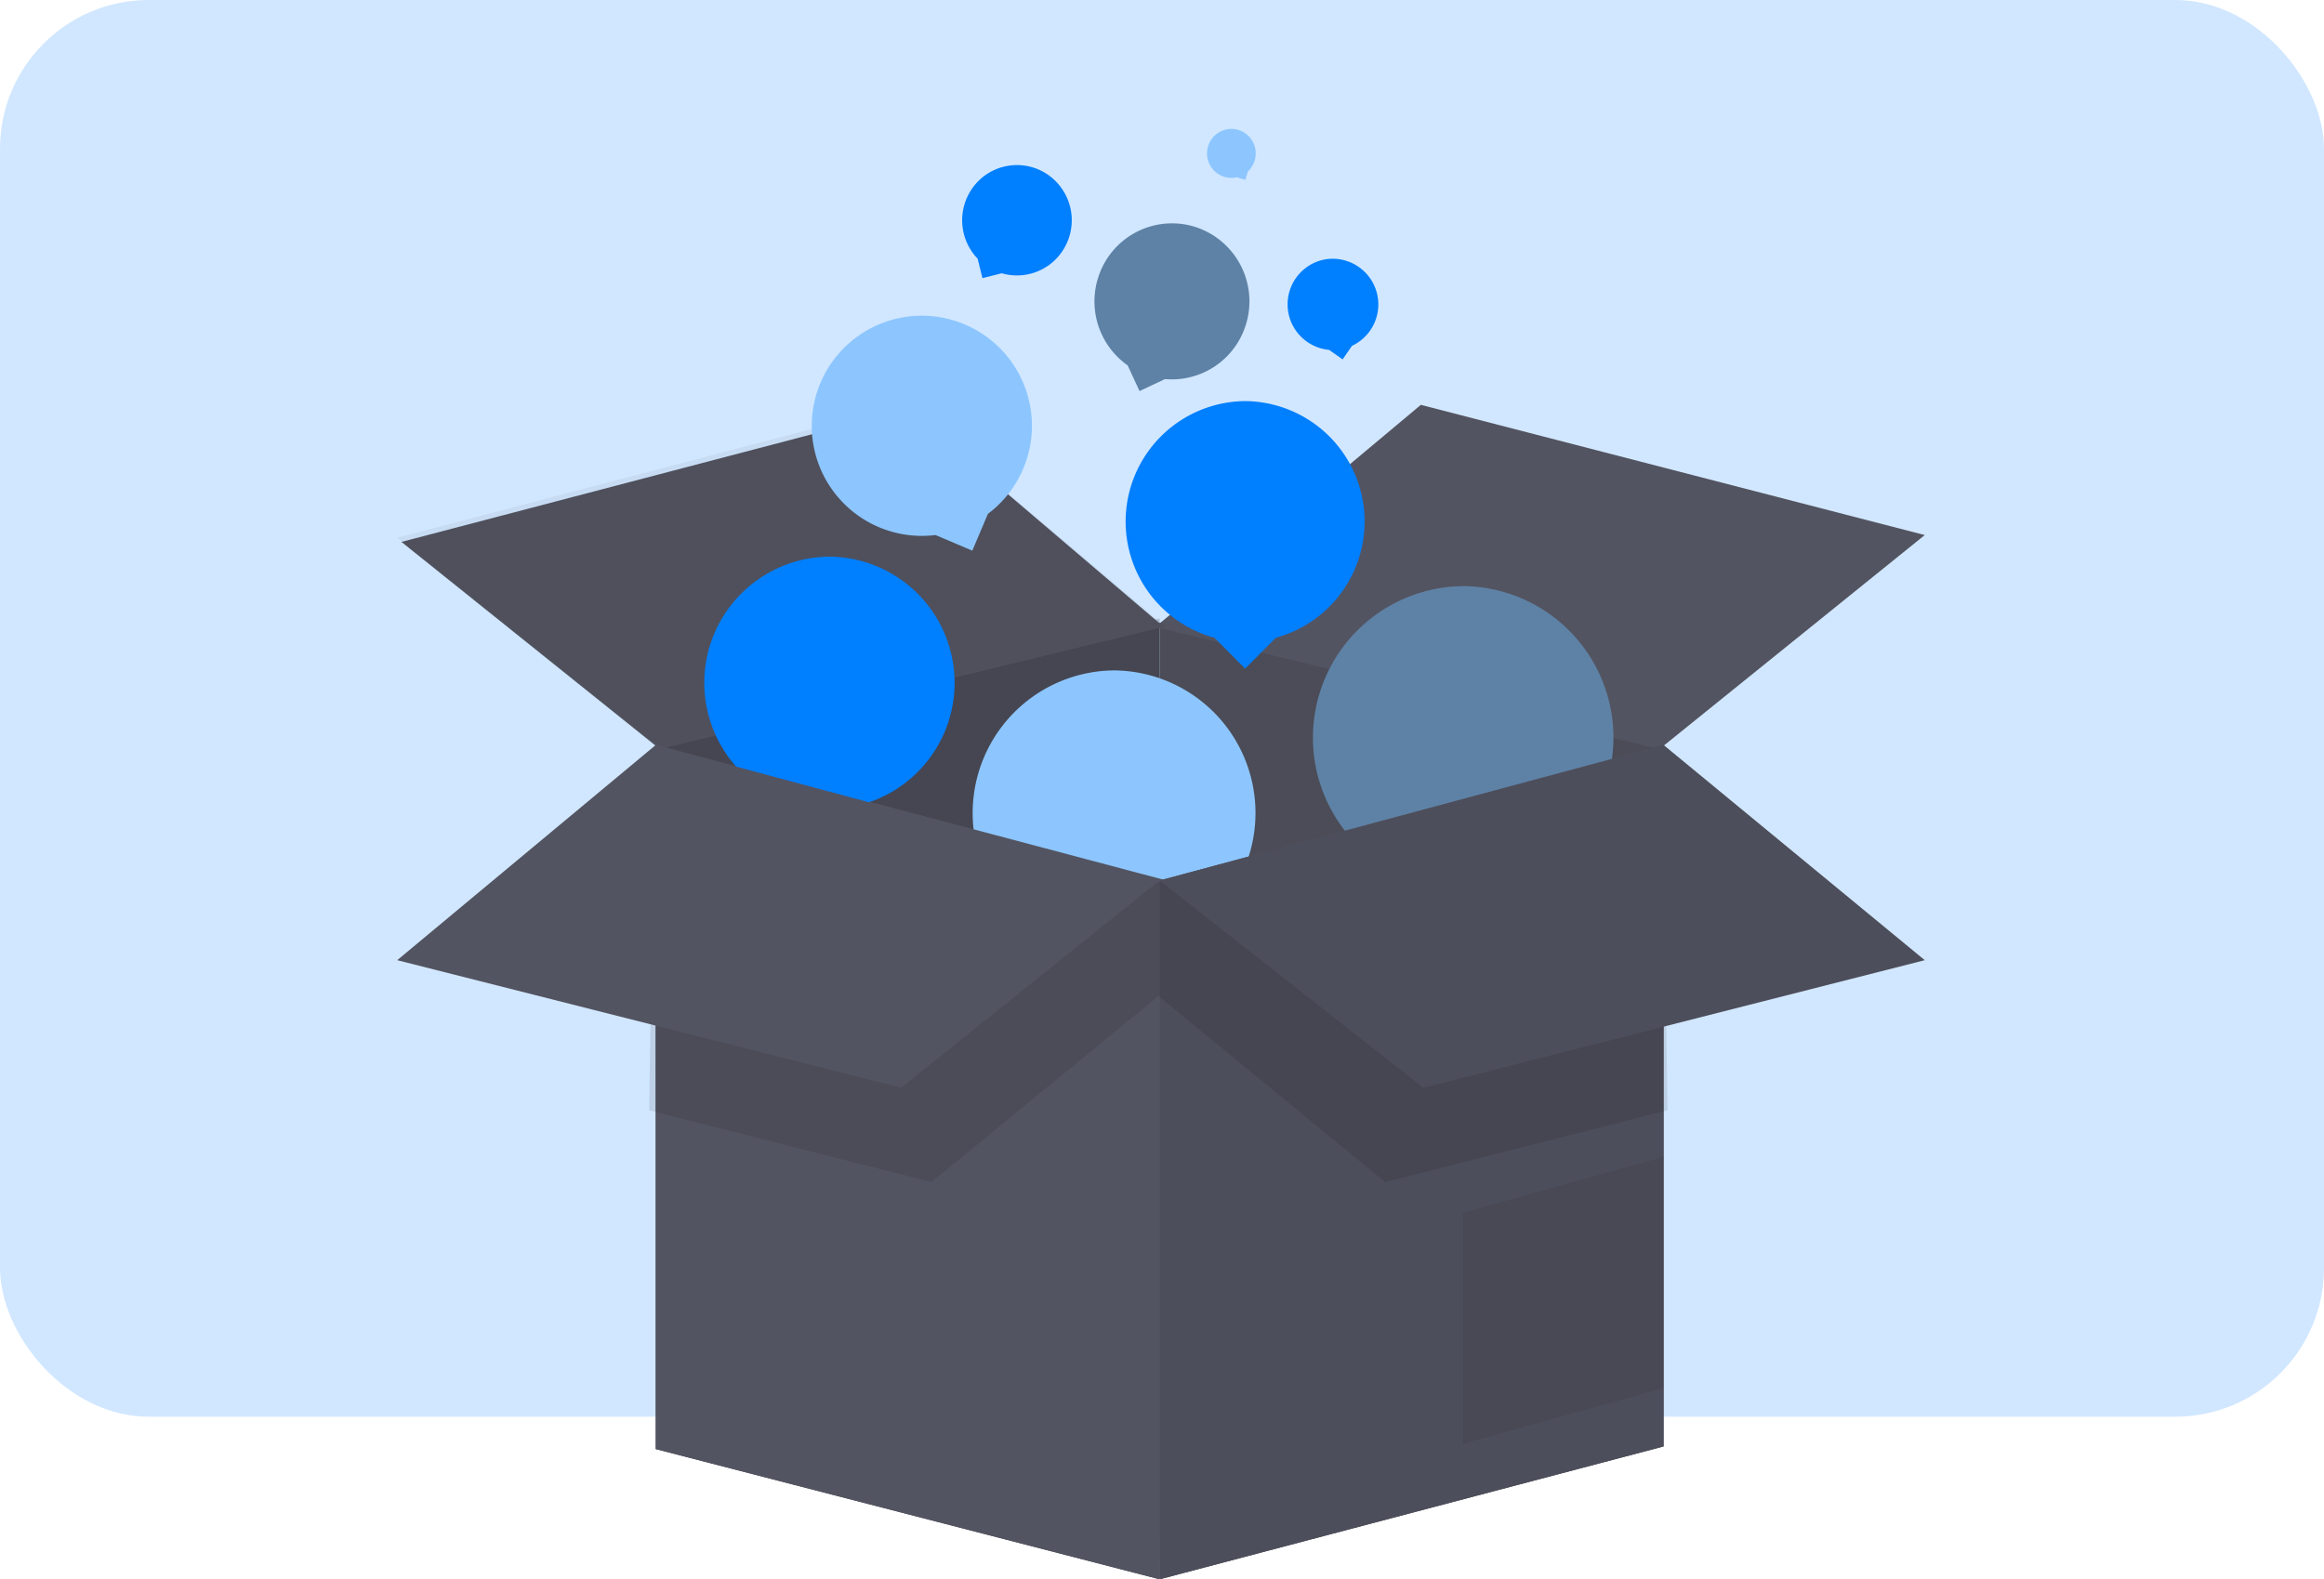 <svg xmlns="http://www.w3.org/2000/svg" width="656" height="445.901" viewBox="0 0 656 445.901">
    <defs>
        <style>
            .cls-1{fill:none}.cls-2,.cls-9{fill:#007fff}.cls-2{opacity:.18}.cls-3{fill:#535461}.cls-4{opacity:.1}.cls-5{opacity:.17}.cls-6{opacity:.05}.cls-7{fill:#e0e0e0}.cls-8{clip-path:url(#clip-path)}.cls-10{clip-path:url(#clip-path-2)}.cls-11{fill:#8dc6ff}.cls-12{opacity:.07}.cls-13{clip-path:url(#clip-path-3)}.cls-14{clip-path:url(#clip-path-4)}.cls-15{fill:#5e82a6}.cls-16{clip-path:url(#clip-path-5)}.cls-17{clip-path:url(#clip-path-6)}.cls-18{clip-path:url(#clip-path-7)}.cls-19{clip-path:url(#clip-path-8)}.cls-20{clip-path:url(#clip-path-9)}
        </style>
        <clipPath id="clip-path">
            <path d="M0 0h114.582v123.032H0z" class="cls-1"/>
        </clipPath>
        <clipPath id="clip-path-2">
            <path d="M0 0h135.64v145.643H0z" class="cls-1"/>
        </clipPath>
        <clipPath id="clip-path-3">
            <path d="M0 0h120.036v128.888H0z" class="cls-1"/>
        </clipPath>
        <clipPath id="clip-path-4">
            <path d="M0 0h144.118v154.746H0z" class="cls-1"/>
        </clipPath>
        <clipPath id="clip-path-5">
            <path d="M0 0h105.594v112.548H0z" class="cls-1"/>
        </clipPath>
        <clipPath id="clip-path-6">
            <path d="M0 0h74.307v79.787H0z" class="cls-1"/>
        </clipPath>
        <clipPath id="clip-path-7">
            <path d="M0 0h52.547v56.422H0z" class="cls-1"/>
        </clipPath>
        <clipPath id="clip-path-8">
            <path d="M0 0h43.491v46.698H0z" class="cls-1"/>
        </clipPath>
        <clipPath id="clip-path-9">
            <path d="M0 0h23.339v25.06H0z" class="cls-1"/>
        </clipPath>
    </defs>
    <g id="Group_54" data-name="Group 54" transform="translate(-32 -472)">
        <rect id="Rectangle_422" width="656" height="400" class="cls-2" data-name="Rectangle 422" rx="42" transform="translate(32 472)"/>
        <g id="Group_44" data-name="Group 44" transform="translate(140.268 464.455)">
            <path id="Path_231" d="M511.119 340.053L368.88 305.54v270.079l142.239-37.509z" class="cls-3" data-name="Path 231" transform="translate(-149.811 -122.173)"/>
            <path id="Path_232" d="M511.119 340.053L368.88 305.54v270.079l142.239-37.509z" class="cls-4" data-name="Path 232" transform="translate(-149.811 -122.173)"/>
            <path id="Path_233" d="M128.83 340.053l142.233-34.513v270.079L128.83 538.856z" class="cls-3" data-name="Path 233" transform="translate(-51.994 -122.173)"/>
            <path id="Path_234" d="M128.83 338.053l142.233-34.513v271.273L128.83 538.05z" class="cls-5" data-name="Path 234" transform="translate(-51.994 -121.367)"/>
            <path id="Path_235" d="M366.88 265.19l74.912-62.71 142.239 36.763-74.912 60.457z" class="cls-3" data-name="Path 235" transform="translate(-148.996 -80.63)"/>
            <path id="Path_236" d="M7.66 241.989l72.98 58.52L222.873 266l-72.233-61.52z" class="cls-3" data-name="Path 236" transform="translate(-2.619 -81.436)"/>
            <path id="Path_237" d="M5.66 239.989L80.418 299.7l142.233-34.51-74.011-62.71z" class="cls-6" data-name="Path 237" transform="translate(-1.804 -80.63)"/>
            <rect id="Rectangle_407" width="53.925" height="1.755" class="cls-7" data-name="Rectangle 407" rx=".8" transform="translate(137.006 257.735)"/>
            <path id="Rectangle_413" d="M0 0h60.982v2.614H0z" class="cls-7" data-name="Rectangle 413" transform="translate(206.691 256.744)"/>
            <g id="pin" class="cls-8" transform="translate(185.904 97.05)">
                <path id="pin-2" d="M36.723 2a34.009 34.009 0 0 0-8.655 66.821l8.655 8.726 8.655-8.726A34.009 34.009 0 0 0 36.723 2z" class="cls-9" data-name="pin" transform="translate(20.568 21.743)"/>
            </g>
            <path id="Rectangle_416" d="M0 0h19.245v2.614H0z" class="cls-9" data-name="Rectangle 416" transform="translate(228.099 267.416)"/>
            <g id="pin-3" class="cls-10" data-name="pin" transform="translate(138.39 168.721)">
                <path id="pin-4" d="M42.92 2a40.259 40.259 0 0 0-10.246 79.1L42.92 91.43 53.166 81.1A40.26 40.26 0 0 0 42.92 2z" class="cls-11" data-name="pin" transform="translate(24.9 26.106)"/>
            </g>
            <path id="Path_240" d="M128.83 363.36v198.8l142.233 36.763 1.92-197.305z" class="cls-3" data-name="Path 240" transform="translate(-51.994 -145.48)"/>
            <path id="Path_241" d="M511.119 561.417l-142.239 37.51V401.621l142.239-38.261z" class="cls-3" data-name="Path 241" transform="translate(-149.811 -145.48)"/>
            <path id="Path_242" d="M511.119 561.417l-142.239 37.51V401.621l142.239-38.261z" class="cls-12" data-name="Path 242" transform="translate(-149.811 -145.48)"/>
            <path id="Path_243" d="M513.42 573.928v65.265l56.6-15.752V558.17z" class="cls-12" data-name="Path 243" transform="translate(-208.709 -224.008)"/>
            <path id="Path_248" d="M125.69 468.29l79.681 20.253 64.045-52.515v-32.257L127.177 367.76z" class="cls-4" data-name="Path 248" transform="translate(-50.715 -147.254)"/>
            <g id="pin-5" class="cls-13" data-name="pin" transform="translate(65.84 139.836)">
                <path id="pin-6" d="M38.328 2a35.628 35.628 0 0 0-9.068 70l9.067 9.141L47.4 72a35.628 35.628 0 0 0-9.072-70z" class="cls-9" data-name="pin" transform="translate(21.69 22.873)"/>
            </g>
            <path id="Path_249" d="M511.986 468.29L432.3 488.543l-64.04-52.516v-32.256L510.5 367.76z" class="cls-4" data-name="Path 249" transform="translate(-149.559 -147.254)"/>
            <path id="Path_250" d="M78.64 363.36L5.66 424.124l142.233 36.011 72.98-58.514z" class="cls-3" data-name="Path 250" transform="translate(-1.804 -145.48)"/>
            <g id="pin-7" class="cls-14" data-name="pin" transform="translate(232.691 143.174)">
                <path id="pin-8" d="M45.415 2a42.776 42.776 0 0 0-10.886 84.045L45.415 97.02 56.3 86.045A42.776 42.776 0 0 0 45.415 2z" class="cls-15" data-name="pin" transform="translate(26.644 27.863)"/>
            </g>
            <path id="Path_251" d="M511.119 363.36l73.726 60.764-141.492 36.011-74.473-58.514z" class="cls-3" data-name="Path 251" transform="translate(-149.811 -145.48)"/>
            <path id="Path_252" d="M511.119 363.36l73.726 60.764-141.492 36.011-74.473-58.514z" class="cls-12" data-name="Path 252" transform="translate(-149.811 -145.48)"/>
            <g id="pin-9" class="cls-16" data-name="pin" transform="rotate(-22 295.184 -164.743)">
                <path id="pin-10" d="M34.077 2A31.085 31.085 0 0 0 26.1 63.127l7.977 7.982 7.977-7.982A31.085 31.085 0 0 0 34.077 2z" class="cls-11" data-name="pin" transform="translate(18.72 19.72)"/>
            </g>
            <g id="pin-11" class="cls-17" data-name="pin" transform="translate(184.553 55.05)">
                <path id="pin-12" d="M21.836 0A21.835 21.835 0 0 0 0 21.976a22.121 22.121 0 0 0 16.32 21.307l5.631 5.667 5.6-5.64a21.86 21.86 0 0 0 16.22-21.23A22.086 22.086 0 0 0 21.836 0z" class="cls-15" data-name="pin" transform="rotate(20 -14.197 75.455)"/>
            </g>
            <g id="pin-13" class="cls-18" data-name="pin" transform="translate(151.63 43.01)">
                <path id="pin-14" d="M15.445 0A15.408 15.408 0 0 0 0 15.51a15.667 15.667 0 0 0 11.567 15.061l3.99 4.007 3.965-3.978a15.414 15.414 0 0 0 11.469-14.989A15.652 15.652 0 0 0 15.445 0z" class="cls-9" data-name="pin" transform="rotate(31 1.195 42.172)"/>
            </g>
            <g id="pin-15" class="cls-19" data-name="pin" transform="translate(246.487 71.555)">
                <path id="pin-16" d="M12.819 0A12.91 12.91 0 0 0 9.5 25.361l3.282 3.307 3.29-3.315A12.9 12.9 0 0 0 12.819 0z" class="cls-9" data-name="pin" transform="rotate(-10.02 68.661 -32.2)"/>
            </g>
            <g id="pin-17" class="cls-20" data-name="pin" transform="translate(228.002 39)">
                <path id="pin-18" d="M6.9 0A6.948 6.948 0 0 0 0 6.934a6.851 6.851 0 0 0 5.094 6.66l1.76 1.769 1.771-1.78a6.956 6.956 0 0 0 5.135-6.691A6.847 6.847 0 0 0 6.9 0z" class="cls-11" data-name="pin" transform="rotate(-28 19.016 .499)"/>
            </g>
        </g>
    </g>
</svg>
